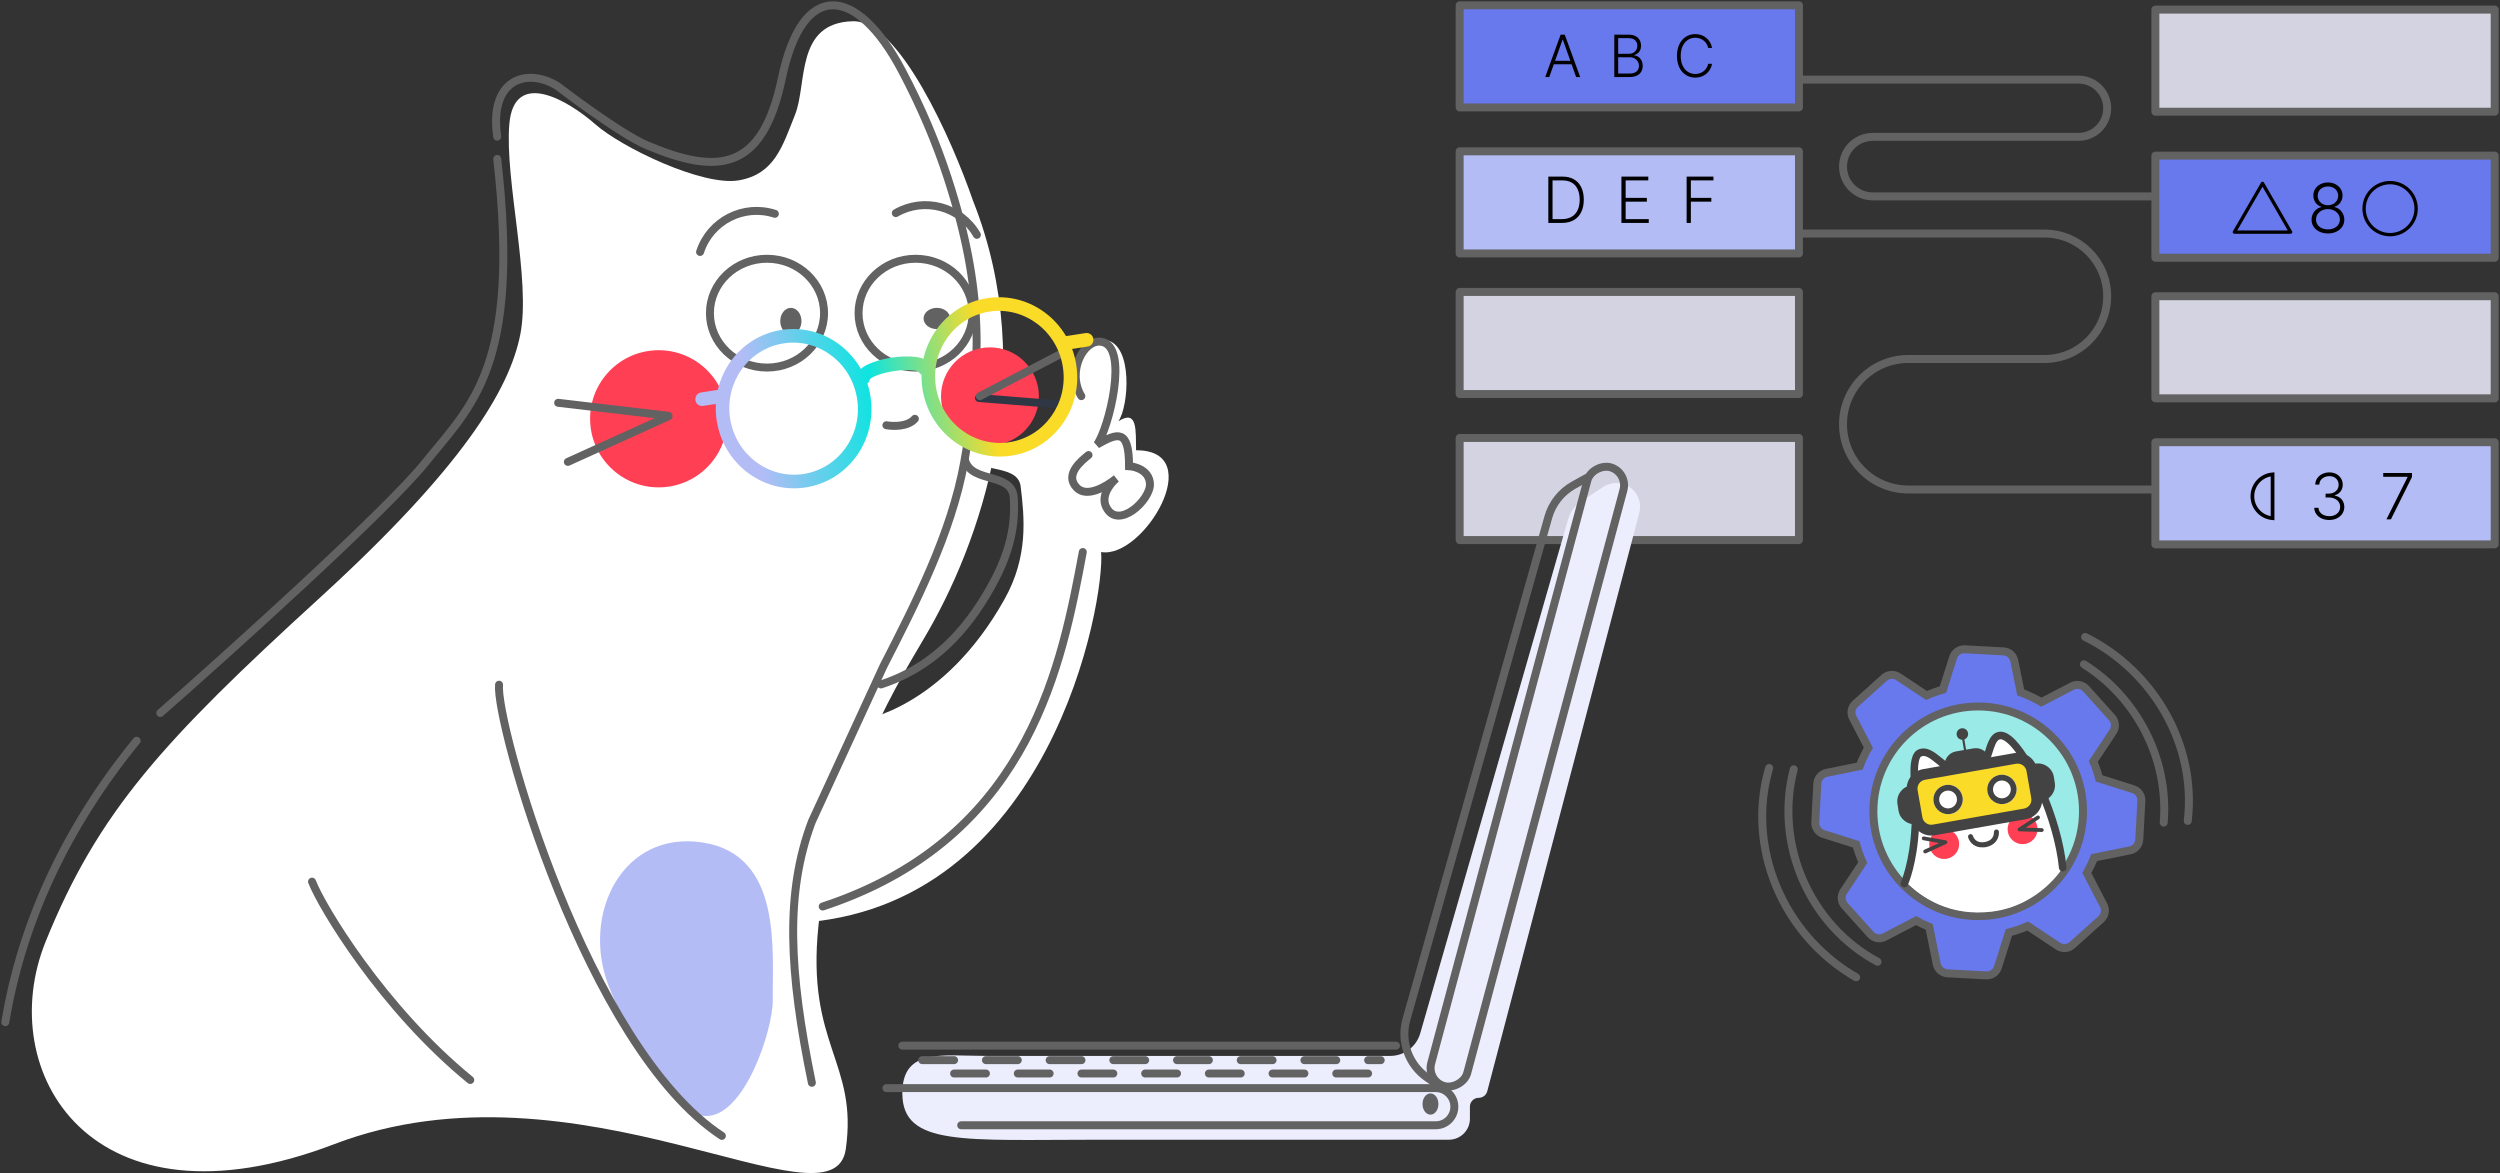 <svg width="471" height="221" viewBox="0 0 471 221" fill="none" xmlns="http://www.w3.org/2000/svg">
<rect x="0" y="0" width="471" height="221" fill="#333333" stroke="none"/>
<path d="M335.684 44H385.178C391.704 44 396.995 49.291 396.995 55.817V55.817C396.995 62.344 391.704 67.635 385.178 67.635H359.518C352.729 67.635 347.225 73.138 347.225 79.927V79.927C347.225 86.716 352.729 92.22 359.518 92.22H420.643" stroke="#626262" stroke-width="1.5" stroke-linecap="round" stroke-linejoin="round"/>
<rect x="275" y="55" width="63.923" height="19.239" fill="#D3D3E1" stroke="#626262" stroke-width="1.5" stroke-linejoin="round"/>
<rect x="275" y="82.51" width="63.923" height="19.239" fill="#D3D3E1" stroke="#626262" stroke-width="1.5" stroke-linejoin="round"/>
<path d="M322.553 90.537H321.82C321.766 90.264 321.667 90.013 321.524 89.781C321.384 89.547 321.207 89.344 320.994 89.169C320.781 88.995 320.539 88.86 320.269 88.764C319.999 88.668 319.707 88.62 319.392 88.62C318.888 88.62 318.428 88.751 318.013 89.014C317.6 89.276 317.268 89.662 317.019 90.171C316.772 90.678 316.649 91.299 316.649 92.034C316.649 92.774 316.772 93.398 317.019 93.904C317.268 94.411 317.6 94.796 318.013 95.058C318.428 95.318 318.888 95.448 319.392 95.448C319.707 95.448 319.999 95.4 320.269 95.303C320.539 95.207 320.781 95.073 320.994 94.902C321.207 94.728 321.384 94.524 321.524 94.29C321.667 94.056 321.766 93.803 321.82 93.53H322.553C322.488 93.897 322.366 94.238 322.186 94.555C322.01 94.87 321.784 95.145 321.508 95.381C321.236 95.618 320.921 95.802 320.565 95.935C320.209 96.067 319.818 96.133 319.392 96.133C318.722 96.133 318.127 95.966 317.607 95.631C317.088 95.293 316.68 94.818 316.384 94.204C316.09 93.591 315.943 92.868 315.943 92.034C315.943 91.2 316.09 90.476 316.384 89.863C316.68 89.25 317.088 88.776 317.607 88.441C318.127 88.103 318.722 87.934 319.392 87.934C319.818 87.934 320.209 88 320.565 88.133C320.921 88.263 321.236 88.447 321.508 88.686C321.784 88.923 322.01 89.198 322.186 89.512C322.366 89.827 322.488 90.168 322.553 90.537Z" fill="#D3D3E1"/>
<path d="M304.135 96.025V88.043H306.828C307.347 88.043 307.78 88.134 308.125 88.316C308.473 88.498 308.735 88.746 308.909 89.061C309.083 89.375 309.17 89.732 309.17 90.132C309.17 90.465 309.114 90.749 309.002 90.986C308.89 91.222 308.738 91.413 308.546 91.559C308.354 91.704 308.14 91.809 307.903 91.874V91.937C308.16 91.955 308.41 92.046 308.651 92.209C308.893 92.371 309.092 92.597 309.248 92.888C309.404 93.178 309.482 93.527 309.482 93.932C309.482 94.335 309.392 94.694 309.213 95.011C309.033 95.326 308.758 95.574 308.386 95.756C308.018 95.935 307.547 96.025 306.976 96.025H304.135ZM304.864 95.37H306.976C307.591 95.37 308.046 95.234 308.34 94.961C308.636 94.688 308.784 94.345 308.784 93.932C308.784 93.628 308.71 93.353 308.562 93.106C308.416 92.856 308.21 92.659 307.942 92.513C307.677 92.368 307.365 92.295 307.007 92.295H304.864V95.37ZM304.864 91.648H306.894C307.208 91.648 307.484 91.583 307.72 91.453C307.956 91.323 308.141 91.144 308.273 90.916C308.406 90.687 308.472 90.426 308.472 90.132C308.472 89.709 308.334 89.365 308.059 89.1C307.784 88.832 307.373 88.698 306.828 88.698H304.864V91.648Z" fill="#D3D3E1"/>
<path d="M291.883 96.025H291.119L294.022 88.043H294.802L297.705 96.025H296.941L294.439 88.99H294.385L291.883 96.025ZM292.432 92.965H296.392V93.62H292.432V92.965Z" fill="#D3D3E1"/>
<rect x="406.074" y="83.319" width="63.923" height="19.239" fill="#B4BCF6" stroke="#626262" stroke-width="1.5" stroke-linejoin="round"/>
<rect x="406.074" y="55.809" width="63.923" height="19.239" fill="#D3D3E1" stroke="#626262" stroke-width="1.5" stroke-linejoin="round"/>
<path d="M335.684 15H391.603C394.581 15 396.995 17.414 396.995 20.392V20.392C396.995 23.369 394.581 25.783 391.603 25.783H352.834C349.736 25.783 347.225 28.294 347.225 31.392V31.392C347.225 34.489 349.736 37 352.834 37H420.643" stroke="#626262" stroke-width="1.5" stroke-linecap="round" stroke-linejoin="round"/>
<rect x="275" y="1" width="63.923" height="19.239" fill="#6878ED" stroke="#626262" stroke-width="1.5" stroke-linejoin="round"/>
<path d="M322.553 9.027H321.82C321.766 8.754 321.667 8.502 321.524 8.271C321.384 8.037 321.207 7.833 320.994 7.659C320.781 7.485 320.539 7.35 320.269 7.254C319.999 7.158 319.707 7.11 319.392 7.11C318.888 7.11 318.428 7.241 318.013 7.503C317.6 7.766 317.268 8.152 317.019 8.661C316.772 9.167 316.649 9.788 316.649 10.524C316.649 11.264 316.772 11.887 317.019 12.394C317.268 12.901 317.6 13.285 318.013 13.548C318.428 13.807 318.888 13.937 319.392 13.937C319.707 13.937 319.999 13.889 320.269 13.793C320.539 13.697 320.781 13.563 320.994 13.392C321.207 13.218 321.384 13.014 321.524 12.78C321.667 12.546 321.766 12.293 321.82 12.02H322.553C322.488 12.386 322.366 12.728 322.186 13.045C322.01 13.359 321.784 13.635 321.508 13.871C321.236 14.107 320.921 14.292 320.565 14.424C320.209 14.557 319.818 14.623 319.392 14.623C318.722 14.623 318.127 14.456 317.607 14.12C317.088 13.783 316.68 13.307 316.384 12.694C316.09 12.081 315.943 11.357 315.943 10.524C315.943 9.69 316.09 8.966 316.384 8.353C316.68 7.74 317.088 7.266 317.607 6.93C318.127 6.593 318.722 6.424 319.392 6.424C319.818 6.424 320.209 6.49 320.565 6.623C320.921 6.752 321.236 6.937 321.508 7.176C321.784 7.412 322.01 7.688 322.186 8.002C322.366 8.316 322.488 8.658 322.553 9.027Z" fill="black"/>
<path d="M304.135 14.514V6.533H306.828C307.347 6.533 307.78 6.624 308.125 6.806C308.473 6.987 308.735 7.235 308.909 7.55C309.083 7.864 309.17 8.221 309.17 8.622C309.17 8.954 309.114 9.239 309.002 9.475C308.89 9.711 308.738 9.902 308.546 10.048C308.354 10.193 308.14 10.299 307.903 10.364V10.426C308.16 10.444 308.41 10.535 308.651 10.699C308.893 10.86 309.092 11.086 309.248 11.377C309.404 11.668 309.482 12.016 309.482 12.421C309.482 12.824 309.392 13.184 309.213 13.501C309.033 13.815 308.758 14.063 308.386 14.245C308.018 14.424 307.547 14.514 306.976 14.514H304.135ZM304.864 13.859H306.976C307.591 13.859 308.046 13.723 308.34 13.45C308.636 13.177 308.784 12.834 308.784 12.421C308.784 12.117 308.71 11.842 308.562 11.595C308.416 11.346 308.21 11.148 307.942 11.003C307.677 10.857 307.365 10.784 307.007 10.784H304.864V13.859ZM304.864 10.137H306.894C307.208 10.137 307.484 10.072 307.72 9.943C307.956 9.813 308.141 9.633 308.273 9.405C308.406 9.176 308.472 8.915 308.472 8.622C308.472 8.198 308.334 7.854 308.059 7.589C307.784 7.321 307.373 7.187 306.828 7.187H304.864V10.137Z" fill="black"/>
<path d="M291.883 14.514H291.119L294.022 6.533H294.802L297.705 14.514H296.941L294.439 7.48H294.385L291.883 14.514ZM292.432 11.455H296.392V12.109H292.432V11.455Z" fill="black"/>
<rect x="275" y="28.51" width="63.923" height="19.239" fill="#B4BCF6" stroke="#626262" stroke-width="1.5" stroke-linejoin="round"/>
<path d="M322.553 36.537H321.82C321.766 36.264 321.667 36.013 321.524 35.781C321.384 35.547 321.207 35.343 320.994 35.169C320.781 34.995 320.539 34.86 320.269 34.764C319.999 34.668 319.707 34.62 319.392 34.62C318.888 34.62 318.428 34.751 318.013 35.014C317.6 35.276 317.268 35.662 317.019 36.171C316.772 36.678 316.649 37.298 316.649 38.034C316.649 38.774 316.772 39.398 317.019 39.904C317.268 40.411 317.6 40.795 318.013 41.058C318.428 41.318 318.888 41.448 319.392 41.448C319.707 41.448 319.999 41.4 320.269 41.303C320.539 41.207 320.781 41.074 320.994 40.902C321.207 40.728 321.384 40.524 321.524 40.29C321.667 40.056 321.766 39.803 321.82 39.53H322.553C322.488 39.897 322.366 40.238 322.186 40.555C322.01 40.87 321.784 41.145 321.508 41.381C321.236 41.618 320.921 41.802 320.565 41.935C320.209 42.067 319.818 42.133 319.392 42.133C318.722 42.133 318.127 41.966 317.607 41.631C317.088 41.293 316.68 40.818 316.384 40.204C316.09 39.591 315.943 38.868 315.943 38.034C315.943 37.2 316.09 36.476 316.384 35.863C316.68 35.25 317.088 34.776 317.607 34.441C318.127 34.103 318.722 33.934 319.392 33.934C319.818 33.934 320.209 34 320.565 34.133C320.921 34.263 321.236 34.447 321.508 34.686C321.784 34.923 322.01 35.198 322.186 35.512C322.366 35.827 322.488 36.168 322.553 36.537Z" fill="#B4BCF6"/>
<path d="M304.135 42.025V34.044H306.828C307.347 34.044 307.78 34.134 308.125 34.316C308.473 34.498 308.735 34.746 308.909 35.061C309.083 35.375 309.17 35.732 309.17 36.132C309.17 36.465 309.114 36.749 309.002 36.986C308.89 37.222 308.738 37.413 308.546 37.559C308.354 37.704 308.14 37.809 307.903 37.874V37.937C308.16 37.955 308.41 38.046 308.651 38.209C308.893 38.37 309.092 38.596 309.248 38.888C309.404 39.178 309.482 39.527 309.482 39.932C309.482 40.335 309.392 40.694 309.213 41.011C309.033 41.326 308.758 41.574 308.386 41.756C308.018 41.935 307.547 42.025 306.976 42.025H304.135ZM304.864 41.37H306.976C307.591 41.37 308.046 41.233 308.34 40.961C308.636 40.688 308.784 40.345 308.784 39.932C308.784 39.628 308.71 39.352 308.562 39.106C308.416 38.856 308.21 38.659 307.942 38.513C307.677 38.368 307.365 38.295 307.007 38.295H304.864V41.37ZM304.864 37.648H306.894C307.208 37.648 307.484 37.583 307.72 37.453C307.956 37.324 308.141 37.144 308.273 36.916C308.406 36.687 308.472 36.426 308.472 36.132C308.472 35.709 308.334 35.365 308.059 35.1C307.784 34.832 307.373 34.698 306.828 34.698H304.864V37.648Z" fill="#B4BCF6"/>
<path d="M291.883 42.025H291.119L294.022 34.044H294.802L297.705 42.025H296.941L294.439 34.99H294.385L291.883 42.025ZM292.432 38.965H296.392V39.62H292.432V38.965Z" fill="#B4BCF6"/>
<rect x="406.074" y="29.319" width="63.923" height="19.239" fill="#6878ED" stroke="#626262" stroke-width="1.5" stroke-linejoin="round"/>
<path d="M438.584 43.983C437.988 43.983 437.456 43.871 436.991 43.646C436.525 43.42 436.16 43.113 435.895 42.723C435.63 42.331 435.498 41.888 435.498 41.395C435.498 41.008 435.579 40.648 435.74 40.313C435.901 39.975 436.123 39.692 436.407 39.464C436.69 39.233 437.008 39.082 437.361 39.012V38.962C436.901 38.828 436.531 38.565 436.251 38.172C435.971 37.776 435.833 37.328 435.836 36.825C435.833 36.36 435.952 35.943 436.192 35.575C436.432 35.206 436.76 34.916 437.173 34.703C437.59 34.486 438.061 34.378 438.584 34.378C439.104 34.378 439.572 34.486 439.986 34.703C440.399 34.916 440.727 35.206 440.967 35.575C441.211 35.943 441.334 36.36 441.337 36.825C441.334 37.324 441.192 37.773 440.912 38.172C440.632 38.568 440.264 38.831 439.808 38.962V39.012C440.161 39.079 440.477 39.228 440.757 39.459C441.037 39.691 441.259 39.975 441.424 40.313C441.588 40.648 441.67 41.008 441.67 41.395C441.67 41.888 441.536 42.331 441.268 42.723C441.004 43.113 440.638 43.42 440.173 43.646C439.71 43.871 439.181 43.983 438.584 43.983ZM438.584 43.217C439.028 43.217 439.418 43.137 439.753 42.979C440.091 42.818 440.354 42.597 440.542 42.317C440.734 42.037 440.83 41.716 440.83 41.354C440.83 40.98 440.731 40.646 440.533 40.354C440.336 40.059 440.068 39.826 439.73 39.656C439.392 39.482 439.01 39.395 438.584 39.395C438.158 39.395 437.775 39.482 437.434 39.656C437.096 39.826 436.828 40.059 436.63 40.354C436.435 40.646 436.338 40.98 436.338 41.354C436.338 41.716 436.431 42.037 436.616 42.317C436.805 42.597 437.068 42.818 437.406 42.979C437.747 43.137 438.14 43.217 438.584 43.217ZM438.584 38.665C438.949 38.665 439.276 38.587 439.566 38.432C439.855 38.277 440.083 38.066 440.25 37.798C440.421 37.527 440.507 37.219 440.511 36.876C440.507 36.535 440.422 36.233 440.255 35.972C440.087 35.707 439.859 35.501 439.57 35.355C439.284 35.206 438.955 35.132 438.584 35.132C438.213 35.132 437.881 35.206 437.589 35.355C437.3 35.501 437.071 35.707 436.904 35.972C436.74 36.233 436.659 36.535 436.662 36.876C436.659 37.219 436.741 37.527 436.909 37.798C437.079 38.066 437.309 38.277 437.598 38.432C437.89 38.587 438.219 38.665 438.584 38.665Z" fill="black"/>
<path fill-rule="evenodd" clip-rule="evenodd" d="M426.256 34.232C426.368 34.232 426.472 34.292 426.528 34.389L431.83 43.572C431.886 43.669 431.886 43.789 431.83 43.886C431.774 43.983 431.671 44.043 431.559 44.043H420.954C420.842 44.043 420.739 43.983 420.683 43.886C420.627 43.789 420.627 43.669 420.683 43.572L425.985 34.389C426.041 34.292 426.144 34.232 426.256 34.232ZM421.497 43.416H431.015L426.256 35.173L421.497 43.416Z" fill="black"/>
<path fill-rule="evenodd" clip-rule="evenodd" d="M450.294 43.895C452.828 43.895 454.882 41.841 454.882 39.307C454.882 36.773 452.828 34.719 450.294 34.719C447.759 34.719 445.705 36.773 445.705 39.307C445.705 41.841 447.759 43.895 450.294 43.895ZM450.294 44.523C453.174 44.523 455.509 42.188 455.509 39.307C455.509 36.427 453.174 34.092 450.294 34.092C447.413 34.092 445.078 36.427 445.078 39.307C445.078 42.188 447.413 44.523 450.294 44.523Z" fill="black"/>
<rect x="406.074" y="1.809" width="63.923" height="19.239" fill="#D3D3E1" stroke="#626262" stroke-width="1.5" stroke-linejoin="round"/>
<path d="M294.26 42H291.703V33.273H294.413C295.245 33.273 295.957 33.446 296.548 33.793C297.142 34.139 297.596 34.636 297.912 35.284C298.227 35.932 298.385 36.709 298.385 37.615C298.385 38.53 298.223 39.315 297.899 39.972C297.578 40.625 297.109 41.126 296.493 41.476C295.879 41.825 295.135 42 294.26 42ZM292.5 41.284H294.213C294.963 41.284 295.591 41.136 296.096 40.841C296.602 40.545 296.981 40.124 297.234 39.575C297.487 39.027 297.613 38.374 297.613 37.615C297.61 36.862 297.485 36.215 297.238 35.672C296.994 35.129 296.63 34.713 296.147 34.423C295.667 34.133 295.073 33.989 294.366 33.989H292.5V41.284ZM305.476 42V33.273H310.539V33.989H306.273V37.274H310.27V37.99H306.273V41.284H310.624V42H305.476ZM317.761 42V33.273H322.811V33.989H318.558V37.274H322.414V37.99H318.558V42H317.761Z" fill="black"/>
<path d="M449.605 97.846L453.581 89.89V89.835H449V89.119H454.416V89.869L450.445 97.846H449.605Z" fill="black"/>
<path d="M438.838 97.966C438.301 97.966 437.821 97.869 437.398 97.676C436.974 97.48 436.639 97.209 436.392 96.862C436.145 96.516 436.014 96.117 436 95.665H436.805C436.82 95.983 436.918 96.261 437.099 96.5C437.281 96.736 437.523 96.921 437.824 97.054C438.125 97.185 438.46 97.25 438.83 97.25C439.233 97.25 439.588 97.175 439.895 97.024C440.205 96.874 440.446 96.668 440.619 96.406C440.795 96.142 440.884 95.844 440.884 95.511C440.884 95.159 440.794 94.848 440.615 94.578C440.436 94.308 440.179 94.098 439.844 93.947C439.511 93.797 439.114 93.722 438.651 93.722H438.139V93.006H438.651C439.028 93.006 439.362 92.938 439.652 92.801C439.945 92.662 440.175 92.467 440.342 92.217C440.51 91.967 440.594 91.673 440.594 91.335C440.594 91.014 440.521 90.731 440.376 90.487C440.232 90.243 440.027 90.051 439.763 89.912C439.501 89.773 439.196 89.703 438.847 89.703C438.509 89.703 438.199 89.769 437.918 89.899C437.636 90.03 437.409 90.215 437.236 90.453C437.065 90.692 436.974 90.974 436.963 91.301H436.192C436.203 90.847 436.328 90.447 436.567 90.104C436.808 89.757 437.128 89.487 437.526 89.294C437.926 89.098 438.369 89 438.855 89C439.369 89 439.814 89.105 440.189 89.315C440.564 89.526 440.854 89.805 441.058 90.155C441.266 90.501 441.369 90.883 441.369 91.301C441.369 91.798 441.234 92.224 440.964 92.579C440.695 92.932 440.331 93.176 439.874 93.312V93.368C440.43 93.479 440.868 93.726 441.186 94.109C441.507 94.49 441.668 94.957 441.668 95.511C441.668 95.977 441.545 96.396 441.301 96.769C441.057 97.138 440.722 97.43 440.295 97.646C439.872 97.859 439.386 97.966 438.838 97.966Z" fill="black"/>
<path d="M428.15 97.635C426.022 97.458 424.35 95.674 424.35 93.5C424.35 91.326 426.022 89.542 428.15 89.365V97.635Z" stroke="black" stroke-width="0.7"/>
<path d="M390.375 129.281L384.593 132.285C383.345 131.55 382.041 130.94 380.701 130.451L379.491 124.472C379.293 123.493 378.458 122.772 377.462 122.719L370.173 122.328C369.176 122.275 368.269 122.902 367.967 123.855L366.052 129.911C365 130.208 363.967 130.582 362.956 131.029L357.65 127.509C356.819 126.956 355.718 127.037 354.976 127.704L349.546 132.583C348.803 133.25 348.606 134.335 349.067 135.221L352.001 140.87C351.357 141.989 350.812 143.149 350.364 144.341L344.137 145.6C343.158 145.799 342.438 146.633 342.384 147.631L341.995 154.92C341.942 155.916 342.57 156.823 343.522 157.124L349.699 159.078C350.022 160.248 350.435 161.399 350.942 162.52L347.341 167.947C346.789 168.779 346.87 169.879 347.537 170.621L352.416 176.051C353.083 176.794 354.169 176.992 355.054 176.53L361.004 173.44C361.806 173.886 362.626 174.288 363.467 174.634L364.881 181.624C365.079 182.602 365.914 183.322 366.911 183.376L374.2 183.765C374.796 183.797 375.36 183.586 375.781 183.207C376.064 182.953 376.284 182.622 376.405 182.239L378.479 175.681C379.683 175.372 380.869 174.966 382.024 174.464L387.735 178.252C388.566 178.804 389.666 178.723 390.409 178.057L395.838 173.178C396.58 172.511 396.778 171.425 396.318 170.54L393.159 164.458C393.69 163.523 394.157 162.561 394.552 161.573L401.293 160.21C401.686 160.13 402.038 159.948 402.321 159.693C402.742 159.315 403.012 158.777 403.044 158.181L403.434 150.891C403.488 149.894 402.859 148.988 401.908 148.686L395.472 146.651C395.187 145.566 394.823 144.496 394.38 143.451L398.088 137.863C398.64 137.031 398.559 135.931 397.892 135.189L393.013 129.759C392.346 129.019 391.26 128.82 390.375 129.281Z" fill="#6878ED" stroke="#626262" stroke-width="1.5"/>
<path d="M372.692 172.594C383.597 172.594 392.438 163.753 392.438 152.848C392.438 141.942 383.597 133.101 372.692 133.101C361.786 133.101 352.945 141.942 352.945 152.848C352.945 163.753 361.786 172.594 372.692 172.594Z" fill="#9AEAE8" stroke="#626262" stroke-width="1.5"/>
<path d="M358.977 166.023C358.977 166.023 360.597 162.672 360.925 155.762C361.102 152.071 361.094 150.488 360.809 147.026C360.659 145.18 360.654 142.369 361.744 141.869C364.393 140.651 366.832 146.557 371.5 145.855C375.222 145.298 374.318 138.933 376.824 138.562C380.374 138.036 387.61 153.004 388.624 163.493C388.624 163.493 384.262 170.663 375.246 171.753C367.424 172.7 362.058 169.206 358.977 166.023Z" fill="white"/>
<path d="M366.357 161.834C366.728 161.824 367.093 161.742 367.431 161.592C367.77 161.442 368.076 161.226 368.331 160.958C368.586 160.689 368.786 160.373 368.919 160.027C369.052 159.682 369.116 159.313 369.107 158.943C369.087 158.195 368.771 157.485 368.229 156.97C367.686 156.455 366.961 156.177 366.213 156.196C365.466 156.215 364.757 156.531 364.242 157.073C363.727 157.615 363.448 158.339 363.466 159.087C363.486 159.834 363.801 160.544 364.343 161.059C364.885 161.574 365.61 161.853 366.357 161.834Z" fill="#FF3F54"/>
<path d="M381.125 159.04C381.873 159.021 382.582 158.705 383.097 158.163C383.612 157.621 383.891 156.897 383.872 156.15C383.863 155.779 383.781 155.415 383.63 155.076C383.48 154.738 383.264 154.432 382.996 154.177C382.727 153.922 382.411 153.723 382.066 153.59C381.72 153.457 381.352 153.393 380.981 153.403C380.611 153.412 380.246 153.494 379.907 153.644C379.569 153.794 379.263 154.01 379.008 154.278C378.752 154.547 378.552 154.863 378.419 155.209C378.286 155.555 378.223 155.923 378.232 156.294C378.252 157.041 378.568 157.751 379.11 158.266C379.653 158.781 380.377 159.06 381.125 159.04Z" fill="#FF3F54"/>
<path d="M358.781 167.181C358.679 167.181 358.578 167.159 358.485 167.117C358.4 167.078 358.322 167.022 358.258 166.953C358.194 166.884 358.144 166.803 358.111 166.714C358.078 166.626 358.063 166.532 358.067 166.437C358.071 166.343 358.093 166.251 358.133 166.165C358.155 166.117 359.799 162.403 360.12 155.747C360.289 152.178 360.294 150.612 360.006 147.104C359.728 143.751 360.182 141.776 361.353 141.239C362.985 140.489 364.465 141.698 365.898 142.869C367.478 144.161 369.11 145.486 371.3 145.17C372.792 144.946 373.339 143.549 374.003 141.441C374.522 139.804 375.055 138.109 376.62 137.871C377.308 137.769 378.065 138.036 378.869 138.664C382.715 141.672 388.409 153.927 389.328 163.412C389.337 163.505 389.327 163.6 389.3 163.689C389.273 163.779 389.228 163.863 389.168 163.935C389.109 164.008 389.035 164.068 388.952 164.112C388.869 164.156 388.779 164.183 388.685 164.192C388.497 164.21 388.309 164.153 388.163 164.032C388.017 163.912 387.925 163.738 387.907 163.55C387.043 154.629 381.589 142.609 377.991 139.787C377.515 139.418 377.106 139.24 376.828 139.28C376.14 139.382 375.761 140.589 375.357 141.864C374.748 143.797 373.989 146.202 371.507 146.574C368.692 146.995 366.636 145.317 364.987 143.956C363.609 142.828 362.724 142.157 361.941 142.528C361.61 142.678 361.177 144.023 361.422 146.978C361.717 150.564 361.71 152.166 361.539 155.807C361.208 162.774 359.497 166.591 359.423 166.753C359.368 166.878 359.279 166.985 359.165 167.061C359.051 167.137 358.917 167.179 358.781 167.181Z" fill="#434343"/>
<path d="M362.711 160.77C362.641 160.772 362.572 160.753 362.513 160.716C362.454 160.679 362.406 160.626 362.377 160.562C362.357 160.519 362.345 160.473 362.343 160.425C362.341 160.377 362.348 160.33 362.364 160.285C362.381 160.24 362.406 160.199 362.438 160.165C362.471 160.13 362.51 160.101 362.553 160.082L365.327 158.821L362.362 158.299C362.316 158.291 362.272 158.273 362.232 158.248C362.193 158.223 362.159 158.19 362.132 158.152C362.105 158.113 362.086 158.07 362.076 158.024C362.066 157.978 362.065 157.931 362.073 157.885C362.081 157.839 362.098 157.794 362.123 157.755C362.148 157.715 362.181 157.681 362.22 157.654C362.258 157.627 362.302 157.608 362.348 157.598C362.393 157.588 362.441 157.587 362.487 157.596L366.571 158.318C366.646 158.331 366.715 158.368 366.768 158.423C366.821 158.478 366.855 158.549 366.865 158.624C366.874 158.7 366.859 158.776 366.822 158.842C366.785 158.909 366.729 158.962 366.66 158.994L362.846 160.757C362.802 160.77 362.756 160.775 362.711 160.77Z" fill="#434343"/>
<path d="M384.685 156.738L384.666 156.739L380.471 156.622C380.395 156.619 380.322 156.593 380.263 156.546C380.203 156.499 380.159 156.434 380.138 156.361C380.118 156.288 380.121 156.21 380.148 156.139C380.175 156.067 380.224 156.006 380.288 155.965L383.763 153.7C383.802 153.675 383.846 153.657 383.892 153.648C383.938 153.639 383.986 153.64 384.032 153.649C384.078 153.659 384.122 153.678 384.16 153.704C384.199 153.731 384.232 153.765 384.258 153.804C384.309 153.884 384.327 153.98 384.308 154.072C384.288 154.165 384.233 154.246 384.154 154.298L381.635 155.94L384.686 156.024C384.781 156.027 384.87 156.067 384.935 156.136C385 156.205 385.035 156.297 385.033 156.391C385.03 156.482 384.992 156.569 384.928 156.634C384.863 156.698 384.776 156.735 384.685 156.738Z" fill="#434343"/>
<path d="M373.432 159.638C372.848 159.662 372.273 159.492 371.796 159.155C371.32 158.817 370.968 158.331 370.798 157.772C370.778 157.713 370.77 157.65 370.775 157.588C370.779 157.525 370.796 157.464 370.824 157.408C370.852 157.352 370.891 157.303 370.938 157.262C370.986 157.221 371.041 157.19 371.1 157.17C371.159 157.15 371.222 157.142 371.284 157.147C371.347 157.151 371.408 157.168 371.464 157.196C371.52 157.224 371.569 157.263 371.61 157.311C371.651 157.358 371.682 157.413 371.702 157.472C372.014 158.424 372.835 158.838 373.956 158.636C375.076 158.434 375.676 157.748 375.655 156.746C375.655 156.62 375.705 156.499 375.794 156.41C375.883 156.321 376.004 156.271 376.13 156.271C376.257 156.271 376.378 156.321 376.467 156.41C376.556 156.499 376.606 156.62 376.606 156.746C376.637 158.217 375.685 159.309 374.124 159.602C373.895 159.634 373.663 159.646 373.432 159.638Z" fill="#434343"/>
<path d="M365.579 154.448C365.544 154.452 365.509 154.452 365.474 154.448C365.351 154.42 365.244 154.345 365.177 154.238C365.11 154.131 365.087 154.002 365.115 153.879C365.353 152.858 366.655 151.278 368.266 151.024C369.877 150.769 371.521 151.976 371.792 152.899C371.828 153.02 371.813 153.15 371.753 153.261C371.692 153.372 371.59 153.454 371.469 153.489C371.348 153.524 371.218 153.511 371.107 153.45C370.997 153.39 370.914 153.289 370.879 153.168C370.745 152.713 369.579 151.778 368.416 151.964C367.252 152.149 366.207 153.361 366.036 154.091C366.01 154.193 365.951 154.283 365.868 154.347C365.786 154.412 365.684 154.447 365.579 154.448Z" fill="#434343"/>
<path d="M374.856 152.866C374.812 152.866 374.768 152.859 374.725 152.847C374.665 152.83 374.609 152.801 374.56 152.763C374.511 152.724 374.47 152.676 374.439 152.621C374.409 152.567 374.389 152.507 374.382 152.445C374.375 152.383 374.38 152.32 374.397 152.259C374.635 151.396 375.499 149.861 377.16 149.597C378.671 149.359 380.41 150.37 380.898 151.405C380.924 151.462 380.939 151.524 380.941 151.587C380.943 151.65 380.933 151.712 380.911 151.771C380.889 151.83 380.855 151.884 380.812 151.93C380.769 151.976 380.717 152.012 380.66 152.038C380.603 152.065 380.541 152.08 380.478 152.082C380.415 152.085 380.352 152.074 380.293 152.052C380.233 152.03 380.179 151.996 380.133 151.953C380.087 151.91 380.05 151.858 380.025 151.8C379.73 151.177 378.426 150.349 377.298 150.527C376.108 150.717 375.473 151.907 375.301 152.509C375.276 152.609 375.218 152.697 375.138 152.762C375.058 152.826 374.959 152.863 374.856 152.866Z" fill="#434343"/>
<path d="M386.622 146.461L386.789 147.53C387.022 149.01 386.01 150.399 384.529 150.631L383.144 150.848L382.135 144.418L383.52 144.201C385.001 143.969 386.389 144.981 386.622 146.461Z" fill="#434343"/>
<path fill-rule="evenodd" clip-rule="evenodd" d="M383.572 144.536C384.867 144.333 386.082 145.218 386.285 146.514L386.453 147.582C386.656 148.878 385.771 150.093 384.475 150.296L383.425 150.461L382.521 144.701L383.572 144.536ZM386.956 146.408C386.694 144.743 385.132 143.604 383.467 143.866L381.746 144.136L382.86 151.236L384.58 150.966C386.246 150.705 387.385 149.143 387.123 147.477L386.956 146.408Z" fill="#434343"/>
<path d="M358.013 152.657L357.816 151.403C357.584 149.922 358.596 148.534 360.076 148.301L361.462 148.084L362.5 154.7L361.114 154.917C359.634 155.15 358.245 154.138 358.013 152.657Z" fill="#434343"/>
<path fill-rule="evenodd" clip-rule="evenodd" d="M361.061 154.582C359.766 154.785 358.551 153.9 358.347 152.604L358.151 151.35C357.947 150.054 358.833 148.839 360.128 148.636L361.179 148.471L362.112 154.417L361.061 154.582ZM357.677 152.709C357.939 154.375 359.501 155.513 361.166 155.252L362.887 154.982L361.744 147.696L360.023 147.966C358.358 148.227 357.219 149.789 357.48 151.455L357.677 152.709Z" fill="#434343"/>
<path d="M368.571 141.898L371.87 141.324C373.095 141.111 374.26 141.932 374.473 143.156L366.739 144.501C366.526 143.276 367.346 142.111 368.571 141.898Z" fill="#434343"/>
<path fill-rule="evenodd" clip-rule="evenodd" d="M367.046 144.104C367.051 143.196 367.705 142.394 368.631 142.233L371.93 141.659C372.856 141.498 373.742 142.033 374.053 142.886L367.046 144.104ZM368.515 141.564C367.105 141.809 366.161 143.15 366.406 144.559L366.464 144.894L374.867 143.433L374.809 143.099C374.564 141.69 373.223 140.746 371.814 140.991L368.515 141.564Z" fill="#434343"/>
<path fill-rule="evenodd" clip-rule="evenodd" d="M370.262 141.577C370.151 141.596 370.046 141.521 370.027 141.41L369.686 139.373C369.175 139.362 368.727 138.989 368.64 138.467C368.541 137.876 368.94 137.316 369.531 137.217C370.122 137.118 370.682 137.517 370.781 138.108C370.869 138.631 370.567 139.129 370.087 139.306L370.429 141.343C370.447 141.454 370.372 141.559 370.262 141.577Z" fill="#434343"/>
<path d="M360.277 149.052C360.017 147.576 361.003 146.169 362.479 145.909L379.653 142.89C381.129 142.63 382.536 143.616 382.796 145.092L383.694 150.198C383.953 151.674 382.967 153.081 381.491 153.341L364.317 156.361C362.841 156.62 361.434 155.634 361.174 154.158L360.277 149.052Z" fill="#FADB28"/>
<path fill-rule="evenodd" clip-rule="evenodd" d="M359.275 149.228C358.918 147.199 360.274 145.264 362.304 144.907L379.478 141.887C381.507 141.53 383.442 142.886 383.799 144.916L384.697 150.022C385.054 152.052 383.698 153.986 381.668 154.343L364.494 157.363C362.464 157.72 360.53 156.364 360.173 154.334L359.275 149.228ZM362.656 146.912C361.734 147.074 361.117 147.953 361.28 148.876L362.177 153.982C362.34 154.904 363.219 155.521 364.141 155.358L381.316 152.339C382.238 152.176 382.854 151.297 382.692 150.374L381.794 145.268C381.632 144.346 380.753 143.73 379.83 143.892L362.656 146.912Z" fill="#434343"/>
<path d="M379.924 148.724C379.924 150.251 378.686 151.489 377.159 151.489C375.632 151.489 374.395 150.251 374.395 148.724C374.395 147.198 375.632 145.96 377.159 145.96C378.686 145.96 379.924 147.198 379.924 148.724Z" fill="white"/>
<path fill-rule="evenodd" clip-rule="evenodd" d="M377.159 150.403C378.086 150.403 378.838 149.652 378.838 148.724C378.838 147.797 378.086 147.045 377.159 147.045C376.232 147.045 375.48 147.797 375.48 148.724C375.48 149.652 376.232 150.403 377.159 150.403ZM377.159 151.489C378.686 151.489 379.924 150.251 379.924 148.724C379.924 147.198 378.686 145.96 377.159 145.96C375.632 145.96 374.395 147.198 374.395 148.724C374.395 150.251 375.632 151.489 377.159 151.489Z" fill="#434343"/>
<path d="M369.781 150.624C369.781 152.151 368.543 153.388 367.016 153.388C365.49 153.388 364.252 152.151 364.252 150.624C364.252 149.097 365.49 147.859 367.016 147.859C368.543 147.859 369.781 149.097 369.781 150.624Z" fill="white"/>
<path fill-rule="evenodd" clip-rule="evenodd" d="M367.016 152.303C367.944 152.303 368.695 151.551 368.695 150.624C368.695 149.697 367.944 148.945 367.016 148.945C366.089 148.945 365.337 149.697 365.337 150.624C365.337 151.551 366.089 152.303 367.016 152.303ZM367.016 153.388C368.543 153.388 369.781 152.151 369.781 150.624C369.781 149.097 368.543 147.859 367.016 147.859C365.49 147.859 364.252 149.097 364.252 150.624C364.252 152.151 365.49 153.388 367.016 153.388Z" fill="#434343"/>
<path d="M353.729 181.197C340.918 174.307 334.265 159.049 337.943 144.931M349.698 184.124C335.829 176.137 328.923 159.544 333.313 144.688" stroke="#626262" stroke-width="1.5" stroke-linecap="round"/>
<path d="M392.617 125.154C402.544 131.399 408.631 142.962 407.645 154.97M392.838 120C405.854 126.457 413.864 140.479 412.169 154.655" stroke="#626262" stroke-width="1.5" stroke-linecap="round"/>
<path d="M183.211 84.83C182.406 89.66 191.717 86.896 192.289 91.62C192.997 97.459 193.78 104.783 189.273 112.857C177.707 133.574 162.241 135.695 162.241 135.695L149.657 173.914C198.13 171.584 208.243 112.734 207.45 104.001C215.375 105.399 227.716 84.807 214.039 84.83C213.951 81.214 214.376 77.007 210.714 79.362C212.68 76.454 213.429 65.248 208.604 64.12C202.793 62.763 201.614 75.773 199.408 79.362C194.62 90.221 184.143 79.237 183.211 84.83Z" fill="white"/>
<path d="M160.661 4.002C169.367 3.767 179.387 26.433 183.308 37.796C196.128 70.112 184.77 102.346 174.005 120.41C167.841 130.753 156.728 150.078 154.194 174.423C151.858 196.862 161.685 200.135 159.345 216.497C157.005 232.858 108.814 198.038 62.961 215.562C17.108 233.085 -1.303 201.84 8.604 177.38C18.512 152.919 30.685 139.621 60.153 112.716C87.29 87.94 95.956 73.353 98.015 63.068C100.074 52.783 95.074 33.976 95.956 23.397C96.839 12.818 107.133 18.989 112.133 23.397C117.133 27.805 132.426 35.151 139.191 33.976C145.956 32.8 147.426 27.511 149.779 21.634C152.132 15.756 149.779 4.296 160.661 4.002Z" fill="white"/>
<path d="M132.372 158.725C117.273 156.407 109.483 172.197 114.632 185.655C118.577 195.965 127.305 209.961 132.772 210.256C140.293 210.661 145.665 193.79 145.593 188.405C145.47 179.108 147.471 161.043 132.372 158.725Z" fill="#B4BCF6"/>
<path d="M25.746 139.556C12.514 155.726 4.086 173.873 1 192.573M152.956 204C148.633 183.036 147.904 168.174 152.956 154.788L166.441 125.495C172.369 113.92 179.231 100.532 181.651 87.121C184.997 68.579 185.426 54.66 178.543 33.515C176.385 26.886 173.535 20.123 169.876 13.222C161.506 -2.566 151.245 -4.087 147.308 14.738C143.623 32.359 135.212 32.949 121.981 27.41C116.717 25.207 105.06 16.246 105.06 16.246C99.451 12.715 92.089 14.738 93.678 25.745M93.678 29.939C98.138 69.083 88.805 76.343 80.152 87.121C72.784 96.3 42.12 123.905 30.202 134.323" stroke="#626262" stroke-width="1.5" stroke-linecap="round"/>
<circle cx="124.097" cy="78.9" r="12.921" transform="rotate(-3.443 124.097 78.9)" fill="#FF3F54"/>
<path d="M106.983 87.023L125.961 78.409" stroke="#626262" stroke-width="1.5" stroke-linecap="round"/>
<path d="M105.152 75.888L125.85 78.323" stroke="#626262" stroke-width="1.5" stroke-linecap="round"/>
<circle cx="9.22" cy="9.22" r="9.22" transform="matrix(-1 0.008 0.008 1 195.652 65.37)" fill="#FF3F54"/>
<path d="M199.255 76.168L184.43 74.988" stroke="#2F3744" stroke-width="1.5" stroke-linecap="round"/>
<path d="M201.021 66.061L184.612 74.638" stroke="#626262" stroke-width="1.5" stroke-linecap="round"/>
<ellipse cx="149" cy="60.5" rx="2" ry="2.5" fill="#626262"/>
<path d="M155.25 59C155.25 64.63 150.469 69.25 144.5 69.25C138.531 69.25 133.75 64.63 133.75 59C133.75 53.37 138.531 48.75 144.5 48.75C150.469 48.75 155.25 53.37 155.25 59Z" stroke="#626262" stroke-width="1.5"/>
<path d="M131.893 47.471C133.798 41.594 140.106 38.374 145.983 40.279" stroke="#626262" stroke-width="1.5" stroke-linecap="round"/>
<path d="M168.768 40.146C174.118 37.057 180.959 38.891 184.048 44.241" stroke="#626262" stroke-width="1.5" stroke-linecap="round"/>
<path d="M183.25 59C183.25 64.63 178.469 69.25 172.5 69.25C166.531 69.25 161.75 64.63 161.75 59C161.75 53.37 166.531 48.75 172.5 48.75C178.469 48.75 183.25 53.37 183.25 59Z" stroke="#626262" stroke-width="1.5"/>
<ellipse cx="176.5" cy="60" rx="2.5" ry="2" fill="#626262"/>
<path d="M94.021 129C93.317 136.03 110.492 197.279 136 214" stroke="#626262" stroke-width="1.5" stroke-linecap="round"/>
<path d="M58.786 166.1C60.575 170.764 72.055 189.987 88.6 203.471" stroke="#626262" stroke-width="1.5" stroke-linecap="round"/>
<path d="M181.816 86.755C183.115 91.12 190.69 88.927 190.994 93.766C191.368 99.747 190.028 105.503 184.98 113.454C179.445 122.172 172.828 126.709 165.968 128.95M205.079 85.728C203.843 86.74 200.446 89.364 202.838 91.862C204.733 93.841 208.316 91.749 210.322 90.145C209.552 90.736 207.265 93.172 208.387 95.493C210.563 99.994 216.824 94.201 216.651 91.12C216.512 88.655 213.969 87.899 212.715 87.83C212.715 80.696 210.532 81.57 206.679 83.753C208.845 80.908 212.842 65.152 207.452 64.383C204.19 63.917 200.927 69.976 203.723 74.637" stroke="#626262" stroke-width="1.5" stroke-linecap="round"/>
<path fill-rule="evenodd" clip-rule="evenodd" d="M131.015 75.401C130.908 74.701 131.386 74.047 132.084 73.939L135.961 73.34C136.659 73.233 137.312 73.713 137.419 74.412C137.526 75.112 137.048 75.767 136.35 75.875L132.473 76.473C131.775 76.581 131.123 76.101 131.015 75.401Z" fill="url(#paint0_linear_4719_1782)"/>
<path fill-rule="evenodd" clip-rule="evenodd" d="M199.581 64.814C199.474 64.114 199.952 63.46 200.65 63.352L204.527 62.753C205.225 62.646 205.877 63.126 205.985 63.825C206.092 64.525 205.614 65.18 204.916 65.288L201.039 65.886C200.341 65.994 199.688 65.514 199.581 64.814Z" fill="url(#paint1_linear_4719_1782)"/>
<path fill-rule="evenodd" clip-rule="evenodd" d="M147.629 64.69C141.049 65.706 136.507 72.018 137.554 78.84C138.602 85.662 144.826 90.311 151.406 89.296C157.986 88.279 162.528 81.968 161.48 75.146C160.433 68.324 154.209 63.674 147.629 64.69ZM135.027 79.23C133.773 71.063 139.21 63.396 147.24 62.156C155.269 60.916 162.754 66.589 164.008 74.755C165.261 82.922 159.825 90.59 151.795 91.83C143.765 93.07 136.281 87.397 135.027 79.23Z" fill="url(#paint2_linear_4719_1782)"/>
<path fill-rule="evenodd" clip-rule="evenodd" d="M186.396 58.705C179.815 59.721 175.274 66.032 176.321 72.854C177.368 79.676 183.593 84.326 190.173 83.31C196.753 82.294 201.295 75.982 200.247 69.16C199.2 62.338 192.976 57.688 186.396 58.705ZM173.794 73.245C172.54 65.078 177.977 57.41 186.006 56.17C194.036 54.93 201.521 60.603 202.774 68.77C204.028 76.937 198.592 84.604 190.562 85.844C182.532 87.084 175.048 81.411 173.794 73.245Z" fill="url(#paint3_linear_4719_1782)"/>
<path fill-rule="evenodd" clip-rule="evenodd" d="M163.904 71.399C163.828 71.945 163.403 72.4 162.832 72.488C162.134 72.596 161.481 72.116 161.374 71.416C161.241 70.549 161.753 69.905 162.117 69.563C162.518 69.186 163.05 68.871 163.609 68.611C164.745 68.082 166.283 67.644 167.963 67.385C169.642 67.125 171.241 67.079 172.482 67.241C173.094 67.32 173.695 67.46 174.191 67.698C174.641 67.915 175.322 68.375 175.455 69.242C175.563 69.942 175.084 70.596 174.386 70.704C173.815 70.792 173.274 70.487 173.038 69.989C172.875 69.921 172.588 69.84 172.153 69.784C171.211 69.661 169.863 69.686 168.352 69.919C166.841 70.152 165.548 70.536 164.686 70.937C164.288 71.122 164.038 71.285 163.904 71.399ZM163.813 71.49C163.813 71.49 163.816 71.485 163.825 71.475C163.818 71.484 163.813 71.49 163.813 71.49ZM173.151 70.048C173.151 70.048 173.145 70.044 173.136 70.037C173.147 70.044 173.151 70.048 173.151 70.048Z" fill="url(#paint4_linear_4719_1782)"/>
<path d="M204 104C200.106 124.812 194.252 156.262 158 169.736C157.022 170.099 156.022 170.45 155 170.786" stroke="#626262" stroke-width="1.5" stroke-linecap="round"/>
<path d="M170 205.948C170.004 197.425 177.5 198.932 185.819 198.932H261.918C264.542 198.932 266.848 197.202 267.57 194.693L295.447 97.775C295.83 96.442 296.678 95.287 297.838 94.518L302.01 91.751C303.242 90.934 304.799 90.773 306.173 91.32C308.278 92.157 309.427 94.422 308.853 96.603L280.197 205.595C280.006 206.321 279.347 206.827 278.592 206.827C277.676 206.827 276.933 207.566 276.933 208.477V210.775C276.933 212.955 275.157 214.722 272.965 214.722C250.739 214.722 229.365 214.722 207 214.722C181.5 214.722 170 216 170 205.948Z" fill="#ECEEFD"/>
<ellipse cx="269.5" cy="208" rx="1.5" ry="2" fill="#626262"/>
<rect x="268.73" y="203.712" width="120.711" height="7.032" rx="3.516" transform="rotate(-75 268.73 203.712)" stroke="#626262" stroke-width="1.5"/>
<path d="M167 205H258.865H270.5C272.433 205 274 206.567 274 208.5V208.5C274 210.433 272.433 212 270.5 212H260.547H181.09" stroke="#626262" stroke-width="1.5" stroke-linecap="round"/>
<path d="M299 90L296.489 91.39C294.155 92.682 292.434 94.853 291.709 97.42L264.962 192.095C263.791 196.241 265.407 200.672 268.972 203.09L270.314 204" stroke="#626262" stroke-width="1.5" stroke-linecap="round"/>
<path d="M263 197L170 197" stroke="#626262" stroke-width="1.5" stroke-linecap="round"/>
<line x1="0.75" y1="-0.75" x2="87.127" y2="-0.75" transform="matrix(1 8.63678e-05 -0 1 173 200.481)" stroke="#626262" stroke-width="1.5" stroke-linecap="round" stroke-dasharray="6 6"/>
<line x1="179.75" y1="202.25" x2="263.25" y2="202.25" stroke="#626262" stroke-width="1.5" stroke-linecap="round" stroke-dasharray="6 6"/>
<path d="M166.994 80.115C168.242 80.345 171.063 80.425 172.359 78.902" stroke="#626262" stroke-width="1.5" stroke-linecap="round"/>
<defs>
<linearGradient id="paint0_linear_4719_1782" x1="141.897" y1="80.989" x2="186.224" y2="73.339" gradientUnits="userSpaceOnUse">
<stop stop-color="#B4BCF6"/>
<stop offset="0.516" stop-color="#0DE4E0"/>
<stop offset="1" stop-color="#FADB28"/>
</linearGradient>
<linearGradient id="paint1_linear_4719_1782" x1="141.897" y1="80.989" x2="186.224" y2="73.339" gradientUnits="userSpaceOnUse">
<stop stop-color="#B4BCF6"/>
<stop offset="0.516" stop-color="#0DE4E0"/>
<stop offset="1" stop-color="#FADB28"/>
</linearGradient>
<linearGradient id="paint2_linear_4719_1782" x1="141.897" y1="80.989" x2="186.224" y2="73.339" gradientUnits="userSpaceOnUse">
<stop stop-color="#B4BCF6"/>
<stop offset="0.516" stop-color="#0DE4E0"/>
<stop offset="1" stop-color="#FADB28"/>
</linearGradient>
<linearGradient id="paint3_linear_4719_1782" x1="141.897" y1="80.989" x2="186.224" y2="73.339" gradientUnits="userSpaceOnUse">
<stop stop-color="#B4BCF6"/>
<stop offset="0.516" stop-color="#0DE4E0"/>
<stop offset="1" stop-color="#FADB28"/>
</linearGradient>
<linearGradient id="paint4_linear_4719_1782" x1="141.897" y1="80.989" x2="186.224" y2="73.339" gradientUnits="userSpaceOnUse">
<stop stop-color="#B4BCF6"/>
<stop offset="0.516" stop-color="#0DE4E0"/>
<stop offset="1" stop-color="#FADB28"/>
</linearGradient>
</defs>
</svg>
